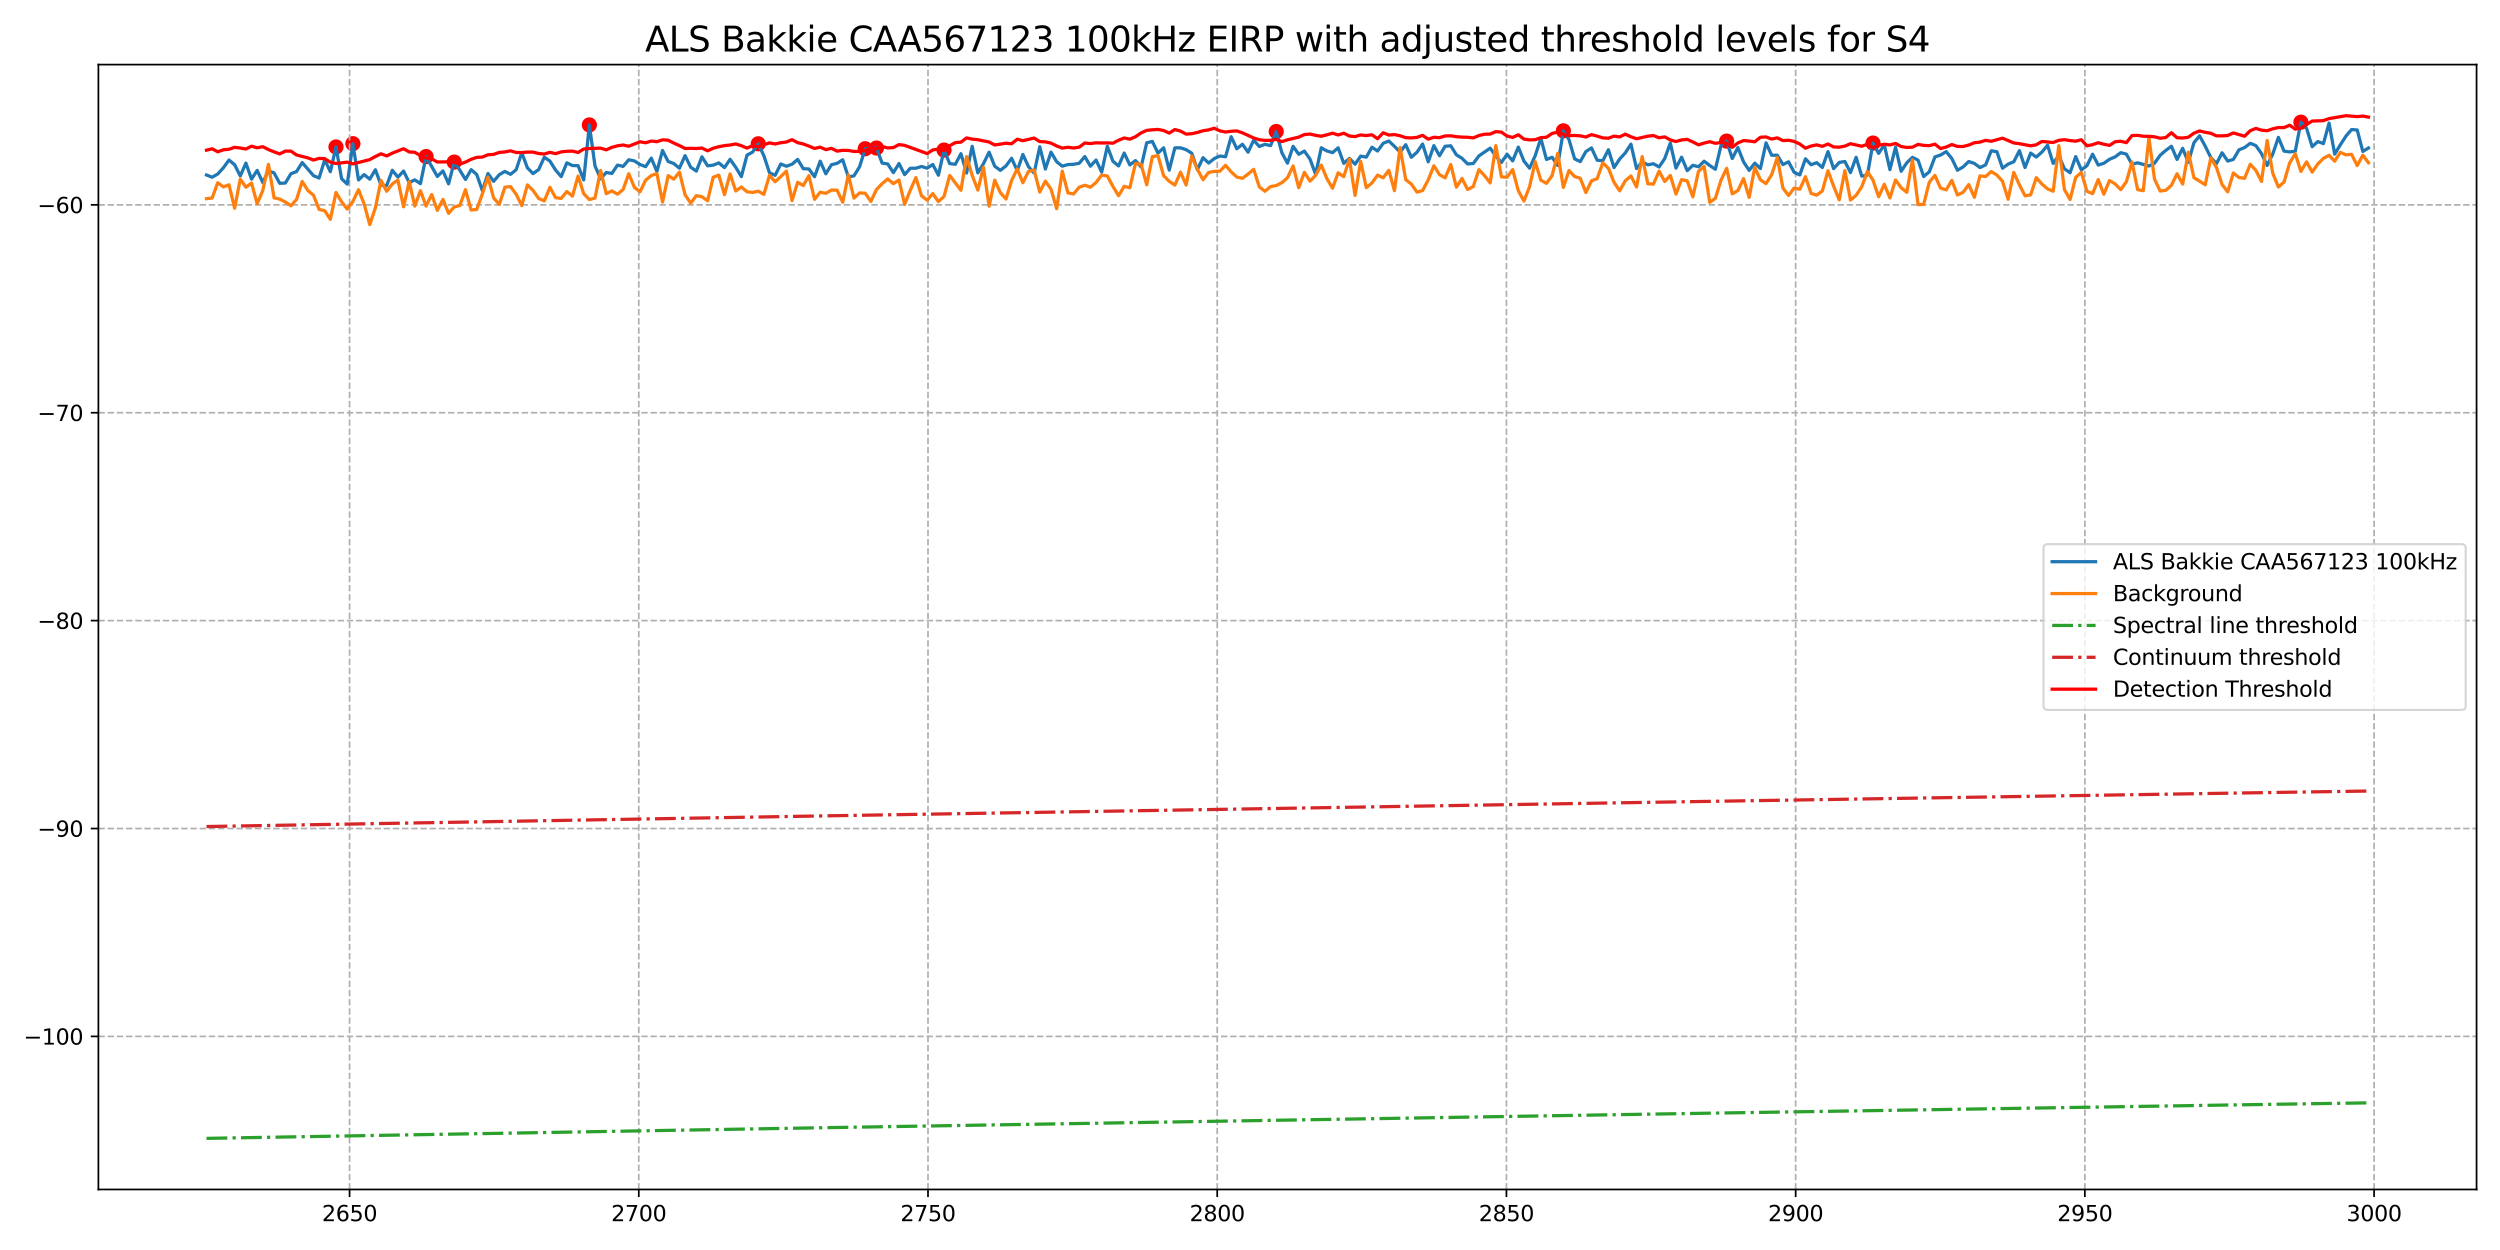 <?xml version="1.0" encoding="utf-8" standalone="no"?>
<!DOCTYPE svg PUBLIC "-//W3C//DTD SVG 1.1//EN"
  "http://www.w3.org/Graphics/SVG/1.1/DTD/svg11.dtd">
<svg xmlns:xlink="http://www.w3.org/1999/xlink" width="1152pt" height="576pt" viewBox="0 0 1152 576" xmlns="http://www.w3.org/2000/svg" version="1.1">
 <defs>
  <style type="text/css">*{stroke-linejoin: round; stroke-linecap: butt}</style>
 </defs>
 <g id="figure_1">
  <g id="patch_1">
   <path d="M 0 576 
L 1152 576 
L 1152 0 
L 0 0 
z
" style="fill: #ffffff"/>
  </g>
  <g id="axes_1">
   <g id="patch_2">
    <path d="M 45.34 548.12 
L 1141.2 548.12 
L 1141.2 29.76 
L 45.34 29.76 
z
" style="fill: #ffffff"/>
   </g>
   <g id="PathCollection_1">
    <defs>
     <path id="m9ac7403952" d="M 0 3 
C 0.796 3 1.559 2.684 2.121 2.121 
C 2.684 1.559 3 0.796 3 0 
C 3 -0.796 2.684 -1.559 2.121 -2.121 
C 1.559 -2.684 0.796 -3 0 -3 
C -0.796 -3 -1.559 -2.684 -2.121 -2.121 
C -2.684 -1.559 -3 -0.796 -3 0 
C -3 0.796 -2.684 1.559 -2.121 2.121 
C -1.559 2.684 -0.796 3 0 3 
z
" style="stroke: #ff0000"/>
    </defs>
    <g clip-path="url(#p46df425738)">
     <use xlink:href="#m9ac7403952" x="154.822" y="67.727" style="fill: #ff0000; stroke: #ff0000"/>
     <use xlink:href="#m9ac7403952" x="162.605" y="66.2" style="fill: #ff0000; stroke: #ff0000"/>
     <use xlink:href="#m9ac7403952" x="196.332" y="72.142" style="fill: #ff0000; stroke: #ff0000"/>
     <use xlink:href="#m9ac7403952" x="209.304" y="74.683" style="fill: #ff0000; stroke: #ff0000"/>
     <use xlink:href="#m9ac7403952" x="271.569" y="57.568" style="fill: #ff0000; stroke: #ff0000"/>
     <use xlink:href="#m9ac7403952" x="349.4" y="66.256" style="fill: #ff0000; stroke: #ff0000"/>
     <use xlink:href="#m9ac7403952" x="398.693" y="68.536" style="fill: #ff0000; stroke: #ff0000"/>
     <use xlink:href="#m9ac7403952" x="403.881" y="68.21" style="fill: #ff0000; stroke: #ff0000"/>
     <use xlink:href="#m9ac7403952" x="435.014" y="69.149" style="fill: #ff0000; stroke: #ff0000"/>
     <use xlink:href="#m9ac7403952" x="588.081" y="60.598" style="fill: #ff0000; stroke: #ff0000"/>
     <use xlink:href="#m9ac7403952" x="720.394" y="60.291" style="fill: #ff0000; stroke: #ff0000"/>
     <use xlink:href="#m9ac7403952" x="795.631" y="65.022" style="fill: #ff0000; stroke: #ff0000"/>
     <use xlink:href="#m9ac7403952" x="863.084" y="65.927" style="fill: #ff0000; stroke: #ff0000"/>
     <use xlink:href="#m9ac7403952" x="1060.256" y="56.299" style="fill: #ff0000; stroke: #ff0000"/>
    </g>
   </g>
   <g id="matplotlib.axis_1">
    <g id="xtick_1">
     <g id="line2d_1">
      <path d="M 161.077 548.12 
L 161.077 29.76 
" clip-path="url(#p46df425738)" style="fill: none; stroke-dasharray: 2.96,1.28; stroke-dashoffset: 0; stroke: #b0b0b0; stroke-width: 0.8"/>
     </g>
     <g id="line2d_2">
      <defs>
       <path id="m3bdbf3c779" d="M 0 0 
L 0 3.5 
" style="stroke: #000000; stroke-width: 0.8"/>
      </defs>
      <g>
       <use xlink:href="#m3bdbf3c779" x="161.077" y="548.12" style="stroke: #000000; stroke-width: 0.8"/>
      </g>
     </g>
     <g id="text_1">
      <!-- 2650 -->
      <g transform="translate(148.352 562.718) scale(0.1 -0.1)">
       <defs>
        <path id="DejaVuSans-32" d="M 1228 531 
L 3431 531 
L 3431 0 
L 469 0 
L 469 531 
Q 828 903 1448 1529 
Q 2069 2156 2228 2338 
Q 2531 2678 2651 2914 
Q 2772 3150 2772 3378 
Q 2772 3750 2511 3984 
Q 2250 4219 1831 4219 
Q 1534 4219 1204 4116 
Q 875 4013 500 3803 
L 500 4441 
Q 881 4594 1212 4672 
Q 1544 4750 1819 4750 
Q 2544 4750 2975 4387 
Q 3406 4025 3406 3419 
Q 3406 3131 3298 2873 
Q 3191 2616 2906 2266 
Q 2828 2175 2409 1742 
Q 1991 1309 1228 531 
z
" transform="scale(0.016)"/>
        <path id="DejaVuSans-36" d="M 2113 2584 
Q 1688 2584 1439 2293 
Q 1191 2003 1191 1497 
Q 1191 994 1439 701 
Q 1688 409 2113 409 
Q 2538 409 2786 701 
Q 3034 994 3034 1497 
Q 3034 2003 2786 2293 
Q 2538 2584 2113 2584 
z
M 3366 4563 
L 3366 3988 
Q 3128 4100 2886 4159 
Q 2644 4219 2406 4219 
Q 1781 4219 1451 3797 
Q 1122 3375 1075 2522 
Q 1259 2794 1537 2939 
Q 1816 3084 2150 3084 
Q 2853 3084 3261 2657 
Q 3669 2231 3669 1497 
Q 3669 778 3244 343 
Q 2819 -91 2113 -91 
Q 1303 -91 875 529 
Q 447 1150 447 2328 
Q 447 3434 972 4092 
Q 1497 4750 2381 4750 
Q 2619 4750 2861 4703 
Q 3103 4656 3366 4563 
z
" transform="scale(0.016)"/>
        <path id="DejaVuSans-35" d="M 691 4666 
L 3169 4666 
L 3169 4134 
L 1269 4134 
L 1269 2991 
Q 1406 3038 1543 3061 
Q 1681 3084 1819 3084 
Q 2600 3084 3056 2656 
Q 3513 2228 3513 1497 
Q 3513 744 3044 326 
Q 2575 -91 1722 -91 
Q 1428 -91 1123 -41 
Q 819 9 494 109 
L 494 744 
Q 775 591 1075 516 
Q 1375 441 1709 441 
Q 2250 441 2565 725 
Q 2881 1009 2881 1497 
Q 2881 1984 2565 2268 
Q 2250 2553 1709 2553 
Q 1456 2553 1204 2497 
Q 953 2441 691 2322 
L 691 4666 
z
" transform="scale(0.016)"/>
        <path id="DejaVuSans-30" d="M 2034 4250 
Q 1547 4250 1301 3770 
Q 1056 3291 1056 2328 
Q 1056 1369 1301 889 
Q 1547 409 2034 409 
Q 2525 409 2770 889 
Q 3016 1369 3016 2328 
Q 3016 3291 2770 3770 
Q 2525 4250 2034 4250 
z
M 2034 4750 
Q 2819 4750 3233 4129 
Q 3647 3509 3647 2328 
Q 3647 1150 3233 529 
Q 2819 -91 2034 -91 
Q 1250 -91 836 529 
Q 422 1150 422 2328 
Q 422 3509 836 4129 
Q 1250 4750 2034 4750 
z
" transform="scale(0.016)"/>
       </defs>
       <use xlink:href="#DejaVuSans-32"/>
       <use xlink:href="#DejaVuSans-36" x="63.623"/>
       <use xlink:href="#DejaVuSans-35" x="127.246"/>
       <use xlink:href="#DejaVuSans-30" x="190.869"/>
      </g>
     </g>
    </g>
    <g id="xtick_2">
     <g id="line2d_3">
      <path d="M 294.35 548.12 
L 294.35 29.76 
" clip-path="url(#p46df425738)" style="fill: none; stroke-dasharray: 2.96,1.28; stroke-dashoffset: 0; stroke: #b0b0b0; stroke-width: 0.8"/>
     </g>
     <g id="line2d_4">
      <g>
       <use xlink:href="#m3bdbf3c779" x="294.35" y="548.12" style="stroke: #000000; stroke-width: 0.8"/>
      </g>
     </g>
     <g id="text_2">
      <!-- 2700 -->
      <g transform="translate(281.625 562.718) scale(0.1 -0.1)">
       <defs>
        <path id="DejaVuSans-37" d="M 525 4666 
L 3525 4666 
L 3525 4397 
L 1831 0 
L 1172 0 
L 2766 4134 
L 525 4134 
L 525 4666 
z
" transform="scale(0.016)"/>
       </defs>
       <use xlink:href="#DejaVuSans-32"/>
       <use xlink:href="#DejaVuSans-37" x="63.623"/>
       <use xlink:href="#DejaVuSans-30" x="127.246"/>
       <use xlink:href="#DejaVuSans-30" x="190.869"/>
      </g>
     </g>
    </g>
    <g id="xtick_3">
     <g id="line2d_5">
      <path d="M 427.622 548.12 
L 427.622 29.76 
" clip-path="url(#p46df425738)" style="fill: none; stroke-dasharray: 2.96,1.28; stroke-dashoffset: 0; stroke: #b0b0b0; stroke-width: 0.8"/>
     </g>
     <g id="line2d_6">
      <g>
       <use xlink:href="#m3bdbf3c779" x="427.622" y="548.12" style="stroke: #000000; stroke-width: 0.8"/>
      </g>
     </g>
     <g id="text_3">
      <!-- 2750 -->
      <g transform="translate(414.897 562.718) scale(0.1 -0.1)">
       <use xlink:href="#DejaVuSans-32"/>
       <use xlink:href="#DejaVuSans-37" x="63.623"/>
       <use xlink:href="#DejaVuSans-35" x="127.246"/>
       <use xlink:href="#DejaVuSans-30" x="190.869"/>
      </g>
     </g>
    </g>
    <g id="xtick_4">
     <g id="line2d_7">
      <path d="M 560.894 548.12 
L 560.894 29.76 
" clip-path="url(#p46df425738)" style="fill: none; stroke-dasharray: 2.96,1.28; stroke-dashoffset: 0; stroke: #b0b0b0; stroke-width: 0.8"/>
     </g>
     <g id="line2d_8">
      <g>
       <use xlink:href="#m3bdbf3c779" x="560.894" y="548.12" style="stroke: #000000; stroke-width: 0.8"/>
      </g>
     </g>
     <g id="text_4">
      <!-- 2800 -->
      <g transform="translate(548.169 562.718) scale(0.1 -0.1)">
       <defs>
        <path id="DejaVuSans-38" d="M 2034 2216 
Q 1584 2216 1326 1975 
Q 1069 1734 1069 1313 
Q 1069 891 1326 650 
Q 1584 409 2034 409 
Q 2484 409 2743 651 
Q 3003 894 3003 1313 
Q 3003 1734 2745 1975 
Q 2488 2216 2034 2216 
z
M 1403 2484 
Q 997 2584 770 2862 
Q 544 3141 544 3541 
Q 544 4100 942 4425 
Q 1341 4750 2034 4750 
Q 2731 4750 3128 4425 
Q 3525 4100 3525 3541 
Q 3525 3141 3298 2862 
Q 3072 2584 2669 2484 
Q 3125 2378 3379 2068 
Q 3634 1759 3634 1313 
Q 3634 634 3220 271 
Q 2806 -91 2034 -91 
Q 1263 -91 848 271 
Q 434 634 434 1313 
Q 434 1759 690 2068 
Q 947 2378 1403 2484 
z
M 1172 3481 
Q 1172 3119 1398 2916 
Q 1625 2713 2034 2713 
Q 2441 2713 2670 2916 
Q 2900 3119 2900 3481 
Q 2900 3844 2670 4047 
Q 2441 4250 2034 4250 
Q 1625 4250 1398 4047 
Q 1172 3844 1172 3481 
z
" transform="scale(0.016)"/>
       </defs>
       <use xlink:href="#DejaVuSans-32"/>
       <use xlink:href="#DejaVuSans-38" x="63.623"/>
       <use xlink:href="#DejaVuSans-30" x="127.246"/>
       <use xlink:href="#DejaVuSans-30" x="190.869"/>
      </g>
     </g>
    </g>
    <g id="xtick_5">
     <g id="line2d_9">
      <path d="M 694.166 548.12 
L 694.166 29.76 
" clip-path="url(#p46df425738)" style="fill: none; stroke-dasharray: 2.96,1.28; stroke-dashoffset: 0; stroke: #b0b0b0; stroke-width: 0.8"/>
     </g>
     <g id="line2d_10">
      <g>
       <use xlink:href="#m3bdbf3c779" x="694.166" y="548.12" style="stroke: #000000; stroke-width: 0.8"/>
      </g>
     </g>
     <g id="text_5">
      <!-- 2850 -->
      <g transform="translate(681.441 562.718) scale(0.1 -0.1)">
       <use xlink:href="#DejaVuSans-32"/>
       <use xlink:href="#DejaVuSans-38" x="63.623"/>
       <use xlink:href="#DejaVuSans-35" x="127.246"/>
       <use xlink:href="#DejaVuSans-30" x="190.869"/>
      </g>
     </g>
    </g>
    <g id="xtick_6">
     <g id="line2d_11">
      <path d="M 827.438 548.12 
L 827.438 29.76 
" clip-path="url(#p46df425738)" style="fill: none; stroke-dasharray: 2.96,1.28; stroke-dashoffset: 0; stroke: #b0b0b0; stroke-width: 0.8"/>
     </g>
     <g id="line2d_12">
      <g>
       <use xlink:href="#m3bdbf3c779" x="827.438" y="548.12" style="stroke: #000000; stroke-width: 0.8"/>
      </g>
     </g>
     <g id="text_6">
      <!-- 2900 -->
      <g transform="translate(814.713 562.718) scale(0.1 -0.1)">
       <defs>
        <path id="DejaVuSans-39" d="M 703 97 
L 703 672 
Q 941 559 1184 500 
Q 1428 441 1663 441 
Q 2288 441 2617 861 
Q 2947 1281 2994 2138 
Q 2813 1869 2534 1725 
Q 2256 1581 1919 1581 
Q 1219 1581 811 2004 
Q 403 2428 403 3163 
Q 403 3881 828 4315 
Q 1253 4750 1959 4750 
Q 2769 4750 3195 4129 
Q 3622 3509 3622 2328 
Q 3622 1225 3098 567 
Q 2575 -91 1691 -91 
Q 1453 -91 1209 -44 
Q 966 3 703 97 
z
M 1959 2075 
Q 2384 2075 2632 2365 
Q 2881 2656 2881 3163 
Q 2881 3666 2632 3958 
Q 2384 4250 1959 4250 
Q 1534 4250 1286 3958 
Q 1038 3666 1038 3163 
Q 1038 2656 1286 2365 
Q 1534 2075 1959 2075 
z
" transform="scale(0.016)"/>
       </defs>
       <use xlink:href="#DejaVuSans-32"/>
       <use xlink:href="#DejaVuSans-39" x="63.623"/>
       <use xlink:href="#DejaVuSans-30" x="127.246"/>
       <use xlink:href="#DejaVuSans-30" x="190.869"/>
      </g>
     </g>
    </g>
    <g id="xtick_7">
     <g id="line2d_13">
      <path d="M 960.71 548.12 
L 960.71 29.76 
" clip-path="url(#p46df425738)" style="fill: none; stroke-dasharray: 2.96,1.28; stroke-dashoffset: 0; stroke: #b0b0b0; stroke-width: 0.8"/>
     </g>
     <g id="line2d_14">
      <g>
       <use xlink:href="#m3bdbf3c779" x="960.71" y="548.12" style="stroke: #000000; stroke-width: 0.8"/>
      </g>
     </g>
     <g id="text_7">
      <!-- 2950 -->
      <g transform="translate(947.985 562.718) scale(0.1 -0.1)">
       <use xlink:href="#DejaVuSans-32"/>
       <use xlink:href="#DejaVuSans-39" x="63.623"/>
       <use xlink:href="#DejaVuSans-35" x="127.246"/>
       <use xlink:href="#DejaVuSans-30" x="190.869"/>
      </g>
     </g>
    </g>
    <g id="xtick_8">
     <g id="line2d_15">
      <path d="M 1093.983 548.12 
L 1093.983 29.76 
" clip-path="url(#p46df425738)" style="fill: none; stroke-dasharray: 2.96,1.28; stroke-dashoffset: 0; stroke: #b0b0b0; stroke-width: 0.8"/>
     </g>
     <g id="line2d_16">
      <g>
       <use xlink:href="#m3bdbf3c779" x="1093.983" y="548.12" style="stroke: #000000; stroke-width: 0.8"/>
      </g>
     </g>
     <g id="text_8">
      <!-- 3000 -->
      <g transform="translate(1081.258 562.718) scale(0.1 -0.1)">
       <defs>
        <path id="DejaVuSans-33" d="M 2597 2516 
Q 3050 2419 3304 2112 
Q 3559 1806 3559 1356 
Q 3559 666 3084 287 
Q 2609 -91 1734 -91 
Q 1441 -91 1130 -33 
Q 819 25 488 141 
L 488 750 
Q 750 597 1062 519 
Q 1375 441 1716 441 
Q 2309 441 2620 675 
Q 2931 909 2931 1356 
Q 2931 1769 2642 2001 
Q 2353 2234 1838 2234 
L 1294 2234 
L 1294 2753 
L 1863 2753 
Q 2328 2753 2575 2939 
Q 2822 3125 2822 3475 
Q 2822 3834 2567 4026 
Q 2313 4219 1838 4219 
Q 1578 4219 1281 4162 
Q 984 4106 628 3988 
L 628 4550 
Q 988 4650 1302 4700 
Q 1616 4750 1894 4750 
Q 2613 4750 3031 4423 
Q 3450 4097 3450 3541 
Q 3450 3153 3228 2886 
Q 3006 2619 2597 2516 
z
" transform="scale(0.016)"/>
       </defs>
       <use xlink:href="#DejaVuSans-33"/>
       <use xlink:href="#DejaVuSans-30" x="63.623"/>
       <use xlink:href="#DejaVuSans-30" x="127.246"/>
       <use xlink:href="#DejaVuSans-30" x="190.869"/>
      </g>
     </g>
    </g>
   </g>
   <g id="matplotlib.axis_2">
    <g id="ytick_1">
     <g id="line2d_17">
      <path d="M 45.34 477.566 
L 1141.2 477.566 
" clip-path="url(#p46df425738)" style="fill: none; stroke-dasharray: 2.96,1.28; stroke-dashoffset: 0; stroke: #b0b0b0; stroke-width: 0.8"/>
     </g>
     <g id="line2d_18">
      <defs>
       <path id="m6286ee506b" d="M 0 0 
L -3.5 0 
" style="stroke: #000000; stroke-width: 0.8"/>
      </defs>
      <g>
       <use xlink:href="#m6286ee506b" x="45.34" y="477.566" style="stroke: #000000; stroke-width: 0.8"/>
      </g>
     </g>
     <g id="text_9">
      <!-- −100 -->
      <g transform="translate(10.873 481.366) scale(0.1 -0.1)">
       <defs>
        <path id="DejaVuSans-2212" d="M 678 2272 
L 4684 2272 
L 4684 1741 
L 678 1741 
L 678 2272 
z
" transform="scale(0.016)"/>
        <path id="DejaVuSans-31" d="M 794 531 
L 1825 531 
L 1825 4091 
L 703 3866 
L 703 4441 
L 1819 4666 
L 2450 4666 
L 2450 531 
L 3481 531 
L 3481 0 
L 794 0 
L 794 531 
z
" transform="scale(0.016)"/>
       </defs>
       <use xlink:href="#DejaVuSans-2212"/>
       <use xlink:href="#DejaVuSans-31" x="83.789"/>
       <use xlink:href="#DejaVuSans-30" x="147.412"/>
       <use xlink:href="#DejaVuSans-30" x="211.035"/>
      </g>
     </g>
    </g>
    <g id="ytick_2">
     <g id="line2d_19">
      <path d="M 45.34 381.775 
L 1141.2 381.775 
" clip-path="url(#p46df425738)" style="fill: none; stroke-dasharray: 2.96,1.28; stroke-dashoffset: 0; stroke: #b0b0b0; stroke-width: 0.8"/>
     </g>
     <g id="line2d_20">
      <g>
       <use xlink:href="#m6286ee506b" x="45.34" y="381.775" style="stroke: #000000; stroke-width: 0.8"/>
      </g>
     </g>
     <g id="text_10">
      <!-- −90 -->
      <g transform="translate(17.235 385.574) scale(0.1 -0.1)">
       <use xlink:href="#DejaVuSans-2212"/>
       <use xlink:href="#DejaVuSans-39" x="83.789"/>
       <use xlink:href="#DejaVuSans-30" x="147.412"/>
      </g>
     </g>
    </g>
    <g id="ytick_3">
     <g id="line2d_21">
      <path d="M 45.34 285.983 
L 1141.2 285.983 
" clip-path="url(#p46df425738)" style="fill: none; stroke-dasharray: 2.96,1.28; stroke-dashoffset: 0; stroke: #b0b0b0; stroke-width: 0.8"/>
     </g>
     <g id="line2d_22">
      <g>
       <use xlink:href="#m6286ee506b" x="45.34" y="285.983" style="stroke: #000000; stroke-width: 0.8"/>
      </g>
     </g>
     <g id="text_11">
      <!-- −80 -->
      <g transform="translate(17.235 289.782) scale(0.1 -0.1)">
       <use xlink:href="#DejaVuSans-2212"/>
       <use xlink:href="#DejaVuSans-38" x="83.789"/>
       <use xlink:href="#DejaVuSans-30" x="147.412"/>
      </g>
     </g>
    </g>
    <g id="ytick_4">
     <g id="line2d_23">
      <path d="M 45.34 190.191 
L 1141.2 190.191 
" clip-path="url(#p46df425738)" style="fill: none; stroke-dasharray: 2.96,1.28; stroke-dashoffset: 0; stroke: #b0b0b0; stroke-width: 0.8"/>
     </g>
     <g id="line2d_24">
      <g>
       <use xlink:href="#m6286ee506b" x="45.34" y="190.191" style="stroke: #000000; stroke-width: 0.8"/>
      </g>
     </g>
     <g id="text_12">
      <!-- −70 -->
      <g transform="translate(17.235 193.99) scale(0.1 -0.1)">
       <use xlink:href="#DejaVuSans-2212"/>
       <use xlink:href="#DejaVuSans-37" x="83.789"/>
       <use xlink:href="#DejaVuSans-30" x="147.412"/>
      </g>
     </g>
    </g>
    <g id="ytick_5">
     <g id="line2d_25">
      <path d="M 45.34 94.399 
L 1141.2 94.399 
" clip-path="url(#p46df425738)" style="fill: none; stroke-dasharray: 2.96,1.28; stroke-dashoffset: 0; stroke: #b0b0b0; stroke-width: 0.8"/>
     </g>
     <g id="line2d_26">
      <g>
       <use xlink:href="#m6286ee506b" x="45.34" y="94.399" style="stroke: #000000; stroke-width: 0.8"/>
      </g>
     </g>
     <g id="text_13">
      <!-- −60 -->
      <g transform="translate(17.235 98.199) scale(0.1 -0.1)">
       <use xlink:href="#DejaVuSans-2212"/>
       <use xlink:href="#DejaVuSans-36" x="83.789"/>
       <use xlink:href="#DejaVuSans-30" x="147.412"/>
      </g>
     </g>
    </g>
   </g>
   <g id="line2d_27">
    <path d="M 95.152 80.633 
L 97.746 81.66 
L 100.341 80.178 
L 102.935 77.307 
L 105.529 73.743 
L 108.124 75.923 
L 110.718 81.082 
L 113.313 75.152 
L 115.907 82.542 
L 118.501 78.529 
L 121.096 84.114 
L 123.69 78.722 
L 126.285 79.668 
L 128.879 84.461 
L 131.473 84.349 
L 134.068 80.055 
L 136.662 79.059 
L 139.256 74.895 
L 144.445 80.938 
L 147.039 82.037 
L 149.634 73.637 
L 152.228 79.135 
L 154.822 67.727 
L 157.417 82.363 
L 160.011 84.838 
L 162.605 66.2 
L 165.2 82.918 
L 167.794 80.457 
L 170.389 82.551 
L 172.983 78.219 
L 175.577 85.333 
L 178.172 85.551 
L 180.766 78.46 
L 183.361 81.637 
L 185.955 78.824 
L 188.549 84.086 
L 191.144 82.88 
L 193.738 84.626 
L 196.332 72.142 
L 201.521 81.321 
L 204.116 78.755 
L 206.71 84.694 
L 209.304 74.683 
L 211.898 78.436 
L 214.493 82.705 
L 217.087 78.181 
L 219.681 80.419 
L 222.276 87.848 
L 224.87 79.965 
L 227.465 83.557 
L 230.059 80.49 
L 232.653 78.984 
L 235.248 80.323 
L 237.842 78.214 
L 240.437 70.388 
L 243.031 77.342 
L 245.625 79.98 
L 248.22 78.151 
L 250.814 72.455 
L 253.408 74.231 
L 256.003 78.354 
L 258.597 81.374 
L 261.192 75.04 
L 263.786 76.291 
L 266.38 76.331 
L 268.974 82.925 
L 271.569 57.568 
L 274.163 76.42 
L 276.757 82.379 
L 279.352 79.474 
L 281.946 79.935 
L 284.541 76.078 
L 287.135 76.675 
L 289.729 73.622 
L 292.324 74.134 
L 294.918 75.806 
L 297.513 76.788 
L 300.107 72.862 
L 302.701 79.023 
L 305.296 69.349 
L 307.89 74.412 
L 310.484 75.362 
L 313.079 77.493 
L 315.673 71.725 
L 318.268 77.036 
L 320.862 78.846 
L 323.456 72.254 
L 326.05 76.407 
L 328.645 76.108 
L 331.239 75.061 
L 333.833 77.235 
L 336.428 73.409 
L 339.022 77.082 
L 341.617 81.376 
L 344.211 71.504 
L 346.805 70.081 
L 349.4 66.256 
L 351.994 71.758 
L 354.589 79.609 
L 357.183 80.792 
L 359.777 75.558 
L 362.372 76.611 
L 364.966 75.668 
L 367.56 73.463 
L 370.155 77.736 
L 372.749 77.859 
L 375.344 81.426 
L 377.938 74.286 
L 380.532 80.089 
L 383.126 75.905 
L 385.721 75.271 
L 388.316 73.639 
L 390.909 81.538 
L 393.504 81.049 
L 396.098 76.819 
L 398.693 68.536 
L 401.287 68.197 
L 403.881 68.21 
L 406.476 75.159 
L 409.07 75.559 
L 411.665 79.546 
L 414.259 75.364 
L 416.853 80.466 
L 419.448 77.539 
L 422.042 77.518 
L 424.636 76.708 
L 427.231 77.497 
L 429.825 75.804 
L 432.42 80.726 
L 435.014 69.149 
L 437.608 75.384 
L 440.203 75.713 
L 442.797 70.813 
L 445.392 79.736 
L 447.985 67.414 
L 450.58 79.664 
L 453.174 75.442 
L 455.769 70.121 
L 458.363 76.579 
L 460.957 78.502 
L 463.552 76.463 
L 466.146 72.937 
L 468.741 78.657 
L 471.335 71.179 
L 473.929 76.794 
L 476.524 79.748 
L 479.118 67.621 
L 481.712 77.896 
L 484.307 70.107 
L 486.901 74.511 
L 489.496 76.571 
L 492.09 75.839 
L 494.684 75.705 
L 497.279 75.249 
L 499.873 72.14 
L 502.468 76.586 
L 505.061 73.749 
L 507.656 79.338 
L 510.25 67.381 
L 512.845 74.319 
L 515.439 76.474 
L 518.033 70.528 
L 520.628 75.99 
L 523.222 74.008 
L 525.817 76.94 
L 528.411 65.787 
L 531.005 65.189 
L 533.6 70.56 
L 536.194 68.114 
L 538.789 78.388 
L 541.383 68.129 
L 543.977 68.123 
L 546.572 68.969 
L 549.166 70.627 
L 551.76 78.14 
L 554.355 72.658 
L 556.949 75.123 
L 559.544 73.071 
L 562.137 71.884 
L 564.732 72.244 
L 567.326 63.011 
L 569.921 68.572 
L 572.516 66.467 
L 575.109 70.133 
L 577.704 64.619 
L 580.298 67.508 
L 582.893 66.5 
L 585.487 67.106 
L 588.081 60.598 
L 590.676 70.384 
L 593.27 75.184 
L 595.865 67.427 
L 598.459 71.087 
L 601.053 69.626 
L 603.648 73.312 
L 606.242 80.335 
L 608.836 68.11 
L 611.431 69.556 
L 614.025 70.343 
L 616.62 68.117 
L 619.214 75.27 
L 621.808 73.001 
L 624.403 75.669 
L 626.997 71.947 
L 629.592 72.396 
L 632.185 67.841 
L 634.78 69.589 
L 637.374 66.026 
L 639.969 64.972 
L 642.563 67.442 
L 645.157 70.078 
L 647.752 66.686 
L 650.346 72.474 
L 652.941 70.136 
L 655.535 66.373 
L 658.129 74.554 
L 660.724 67.109 
L 663.318 71.755 
L 665.912 67.399 
L 668.507 67.181 
L 671.101 71.332 
L 673.696 72.957 
L 676.29 75.553 
L 678.884 75.34 
L 681.479 71.838 
L 686.668 68.285 
L 689.261 71.891 
L 691.856 74.88 
L 694.45 71.066 
L 697.045 74.129 
L 699.639 67.772 
L 702.233 74.232 
L 704.828 77.5 
L 707.422 71.742 
L 710.017 63.742 
L 712.611 73.475 
L 715.205 72.483 
L 717.8 76.244 
L 720.394 60.291 
L 722.988 64.315 
L 725.583 73.192 
L 728.177 74.475 
L 730.772 69.844 
L 733.366 68.157 
L 735.96 73.823 
L 738.555 74.09 
L 741.149 68.995 
L 743.744 77.211 
L 746.337 73.28 
L 748.932 70.467 
L 751.527 66.415 
L 754.121 77.66 
L 756.715 74.548 
L 759.309 75.974 
L 761.904 75.448 
L 764.498 76.933 
L 767.093 73.104 
L 769.687 65.898 
L 772.281 77.463 
L 774.876 72.435 
L 777.47 78.646 
L 780.064 76.159 
L 782.659 76.866 
L 785.253 74.28 
L 787.848 76.265 
L 790.442 77.998 
L 793.036 67.055 
L 795.631 65.022 
L 798.225 73.051 
L 800.82 67.978 
L 803.414 74.55 
L 806.008 78.517 
L 808.603 75.17 
L 811.197 77.673 
L 813.791 65.838 
L 816.385 71.549 
L 818.98 71.527 
L 821.574 75.83 
L 824.169 74.562 
L 826.763 79.426 
L 829.357 80.616 
L 831.952 73.19 
L 834.546 75.9 
L 837.14 74.967 
L 839.735 77.153 
L 842.329 69.856 
L 844.924 77.706 
L 847.518 74.849 
L 850.112 74.417 
L 852.707 79.528 
L 855.301 72.489 
L 857.896 81.174 
L 860.49 80.651 
L 863.084 65.927 
L 865.679 70.667 
L 868.273 66.715 
L 870.867 78.166 
L 873.461 67.803 
L 876.056 78.922 
L 878.65 75.021 
L 881.245 72.504 
L 883.839 73.778 
L 886.433 81.337 
L 889.028 79.161 
L 891.622 72.308 
L 894.216 71.439 
L 896.811 69.857 
L 899.405 73.059 
L 902 78.451 
L 904.594 76.924 
L 907.188 74.425 
L 909.783 75.294 
L 912.377 77.208 
L 914.972 75.982 
L 917.566 69.485 
L 920.16 69.909 
L 922.755 77.501 
L 925.349 75.624 
L 927.944 74.55 
L 930.537 69.436 
L 933.132 77.204 
L 935.727 70.533 
L 938.321 72.381 
L 940.915 70.063 
L 943.509 66.919 
L 946.104 75.28 
L 948.698 71.716 
L 951.292 77.778 
L 953.887 79.597 
L 956.481 72.158 
L 959.076 78.308 
L 961.67 76.351 
L 964.264 71.043 
L 966.859 76.049 
L 969.453 75.234 
L 972.048 73.412 
L 974.642 72.3 
L 977.236 70.357 
L 979.831 71.004 
L 982.425 75.732 
L 985.02 75.022 
L 990.208 76.491 
L 992.803 75.235 
L 995.397 71.549 
L 997.991 69.308 
L 1000.585 67.39 
L 1003.18 73.45 
L 1005.774 68.359 
L 1008.368 74.804 
L 1010.963 65.785 
L 1013.557 62.567 
L 1016.152 67.337 
L 1018.746 72.595 
L 1021.34 75.412 
L 1023.935 70.402 
L 1026.529 74.219 
L 1029.124 73.471 
L 1031.718 69.05 
L 1034.312 67.997 
L 1036.907 66.034 
L 1039.501 67.089 
L 1042.096 70.761 
L 1044.69 76.263 
L 1047.284 70.996 
L 1049.879 63.288 
L 1052.473 69.628 
L 1055.067 70.013 
L 1057.661 69.673 
L 1060.256 56.299 
L 1062.85 59.07 
L 1065.444 67.602 
L 1068.039 65.238 
L 1070.633 66.166 
L 1073.228 56.735 
L 1075.822 71.014 
L 1078.416 66.762 
L 1081.011 62.736 
L 1083.605 59.687 
L 1086.2 59.898 
L 1088.794 69.788 
L 1091.388 68.193 
L 1091.388 68.193 
" clip-path="url(#p46df425738)" style="fill: none; stroke: #1f77b4; stroke-width: 1.5; stroke-linecap: square"/>
   </g>
   <g id="line2d_28">
    <path d="M 95.152 91.553 
L 97.746 91.239 
L 100.341 84.202 
L 102.935 86.119 
L 105.529 85.142 
L 108.124 95.944 
L 110.718 82.519 
L 113.313 86.263 
L 115.907 84.362 
L 118.501 93.856 
L 121.096 87.754 
L 123.69 75.752 
L 126.285 91.163 
L 128.879 91.741 
L 131.473 93.066 
L 134.068 94.807 
L 136.662 91.895 
L 139.256 83.612 
L 141.85 87.773 
L 144.445 89.942 
L 147.039 96.502 
L 149.634 97.106 
L 152.228 101.072 
L 154.822 88.706 
L 157.417 92.996 
L 160.011 96.333 
L 162.605 92.831 
L 165.2 87.42 
L 167.794 93.963 
L 170.389 103.53 
L 172.983 95.748 
L 175.577 83.13 
L 178.172 88.137 
L 180.766 84.782 
L 183.361 82.978 
L 185.955 95.3 
L 188.549 83.703 
L 191.144 94.95 
L 193.738 87.883 
L 196.332 94.94 
L 198.926 89.644 
L 201.521 96.935 
L 204.116 91.879 
L 206.71 98.297 
L 209.304 95.374 
L 211.898 94.721 
L 214.493 87.399 
L 217.087 96.765 
L 219.681 96.512 
L 222.276 89.285 
L 224.87 81.594 
L 227.465 91.22 
L 230.059 94.188 
L 232.653 86.264 
L 235.248 85.975 
L 237.842 89.518 
L 240.437 94.719 
L 243.031 85.197 
L 245.625 87.74 
L 248.22 91.466 
L 250.814 92.572 
L 253.408 86.301 
L 256.003 91.094 
L 258.597 91.432 
L 261.192 88.26 
L 263.786 90.372 
L 266.38 81.121 
L 268.974 89.248 
L 271.569 91.957 
L 274.163 91.268 
L 276.757 78.548 
L 279.352 89.245 
L 281.946 87.982 
L 284.541 89.489 
L 287.135 87.308 
L 289.729 80.04 
L 292.324 86.299 
L 294.918 88.355 
L 297.513 83.014 
L 300.107 80.908 
L 302.701 79.981 
L 305.296 93.106 
L 307.89 80.926 
L 310.484 82.546 
L 313.079 79.313 
L 315.673 89.734 
L 318.268 93.608 
L 320.862 90.15 
L 323.456 90.646 
L 326.05 92.5 
L 328.645 81.664 
L 331.239 80.713 
L 333.833 89.688 
L 336.428 80.115 
L 339.022 88.003 
L 341.617 86.166 
L 344.211 88.364 
L 346.805 88.664 
L 349.4 88.097 
L 351.994 89.576 
L 354.589 80.759 
L 357.183 83.762 
L 359.777 81.401 
L 362.372 78.814 
L 364.966 92.432 
L 367.56 84 
L 370.155 85.495 
L 372.749 80.925 
L 375.344 91.867 
L 377.938 88.559 
L 380.532 89.093 
L 383.126 87.592 
L 385.721 87.628 
L 388.316 93.18 
L 390.909 80.58 
L 393.504 91.299 
L 396.098 88.889 
L 398.693 89.035 
L 401.287 92.815 
L 403.881 87.368 
L 406.476 84.643 
L 409.07 82.456 
L 411.665 84.623 
L 414.259 82.932 
L 416.853 94.164 
L 419.448 87.693 
L 422.042 81.829 
L 424.636 90.214 
L 427.231 92.249 
L 429.825 89.215 
L 432.42 92.892 
L 435.014 90.511 
L 437.608 80.844 
L 442.797 87.673 
L 445.392 72.169 
L 447.985 80.825 
L 450.58 87.615 
L 453.174 77.071 
L 455.769 95.027 
L 458.363 82.997 
L 460.957 88.752 
L 463.552 91.694 
L 466.146 83.187 
L 468.741 77.795 
L 471.335 84.207 
L 473.929 78.997 
L 476.524 78.311 
L 479.118 88.504 
L 481.712 83.452 
L 484.307 87.158 
L 486.901 96.16 
L 489.496 78.87 
L 492.09 88.866 
L 494.684 89.404 
L 497.279 86.265 
L 499.873 85.359 
L 502.468 86.261 
L 505.061 84.094 
L 507.656 80.679 
L 510.25 81.08 
L 512.845 85.909 
L 515.439 90.173 
L 518.033 85.855 
L 520.628 86.527 
L 523.222 75.349 
L 525.817 75.695 
L 528.411 85.137 
L 531.005 72.182 
L 533.6 71.709 
L 536.194 80.95 
L 538.789 83.561 
L 541.383 85.276 
L 543.977 79.331 
L 546.572 85.254 
L 549.166 71.873 
L 551.76 78.044 
L 554.355 82.812 
L 556.949 79.434 
L 559.544 79.01 
L 562.137 78.877 
L 564.732 76.172 
L 567.326 79.2 
L 569.921 81.6 
L 572.516 82.177 
L 575.109 80.191 
L 577.704 78.03 
L 580.298 86.092 
L 582.893 88.149 
L 585.487 85.977 
L 588.081 85.504 
L 590.676 84.178 
L 593.27 81.89 
L 595.865 76.432 
L 598.459 86.509 
L 601.053 79.396 
L 603.648 83.466 
L 606.242 80.814 
L 608.836 76.061 
L 611.431 82.296 
L 614.025 86.724 
L 616.62 79.612 
L 619.214 81.401 
L 621.808 73.288 
L 624.403 90.037 
L 626.997 74.342 
L 629.592 86.478 
L 632.185 84.317 
L 634.78 80.701 
L 637.374 81.928 
L 639.969 78.479 
L 642.563 87.846 
L 645.157 67.971 
L 647.752 82.779 
L 650.346 84.831 
L 652.941 88.528 
L 655.535 87.83 
L 658.129 82.887 
L 660.724 76.401 
L 663.318 80.472 
L 665.912 81.959 
L 668.507 75.802 
L 671.101 86.276 
L 673.696 82.249 
L 676.29 87.335 
L 678.884 85.973 
L 681.479 78.16 
L 684.073 80.948 
L 686.668 84.282 
L 689.261 67.101 
L 691.856 81.489 
L 694.45 81.699 
L 697.045 78.152 
L 699.639 87.888 
L 702.233 92.624 
L 704.828 86.026 
L 707.422 74.52 
L 710.017 82.996 
L 712.611 84.491 
L 715.205 80.913 
L 717.8 70.688 
L 720.394 86.346 
L 722.988 78.588 
L 725.583 81.334 
L 728.177 82.138 
L 730.772 88.715 
L 733.366 83.292 
L 735.96 82.348 
L 738.555 75.048 
L 741.149 77.52 
L 743.744 84.012 
L 746.337 87.936 
L 748.932 83.304 
L 751.527 81.071 
L 754.121 86.185 
L 756.715 72.154 
L 759.309 84.691 
L 761.904 84.836 
L 764.498 78.849 
L 767.093 83.641 
L 769.687 80.841 
L 772.281 89.437 
L 774.876 82.781 
L 777.47 83.34 
L 780.064 90.719 
L 782.659 78.974 
L 785.253 76.675 
L 787.848 93.22 
L 790.442 91.409 
L 793.036 83.053 
L 795.631 77.57 
L 798.225 89.336 
L 800.82 87.807 
L 803.414 82.309 
L 806.008 90.97 
L 808.603 77.086 
L 811.197 82.846 
L 813.791 84.613 
L 816.385 80.458 
L 818.98 72.581 
L 821.574 86.655 
L 824.169 90.08 
L 826.763 86.61 
L 829.357 87.226 
L 831.952 81.429 
L 834.546 89.119 
L 837.14 89.911 
L 839.735 87.978 
L 842.329 78.669 
L 844.924 85.753 
L 847.518 92.092 
L 850.112 78.632 
L 852.707 92.173 
L 855.301 90.019 
L 857.896 86.059 
L 860.49 79.023 
L 863.084 83.074 
L 865.679 90.687 
L 868.273 84.915 
L 870.867 91.193 
L 873.461 82.938 
L 876.056 86.49 
L 878.65 88.624 
L 881.245 73.654 
L 883.839 94.278 
L 886.433 94.173 
L 889.028 83.95 
L 891.622 80.833 
L 894.216 86.669 
L 896.811 87.483 
L 899.405 83.117 
L 902 89.85 
L 904.594 88.61 
L 907.188 85.058 
L 909.783 90.908 
L 912.377 81.039 
L 914.972 81.346 
L 917.566 79.064 
L 920.16 80.637 
L 922.755 83.536 
L 925.349 91.813 
L 927.944 79.436 
L 930.537 85.146 
L 933.132 90.232 
L 935.727 89.787 
L 938.321 81.865 
L 940.915 84.815 
L 943.509 87.035 
L 946.104 88.117 
L 948.698 67.118 
L 951.292 87.357 
L 953.887 91.954 
L 956.481 81.737 
L 959.076 79.458 
L 961.67 88.134 
L 964.264 89.243 
L 966.859 82.754 
L 969.453 89.507 
L 972.048 83.183 
L 974.642 84.753 
L 977.236 87.408 
L 979.831 83.744 
L 982.425 74.679 
L 985.02 87.379 
L 987.614 87.862 
L 990.208 63.367 
L 992.803 82.516 
L 995.397 88.026 
L 997.991 87.7 
L 1000.585 85.399 
L 1003.18 80.059 
L 1005.774 84.835 
L 1008.368 70.11 
L 1010.963 81.878 
L 1013.557 83.45 
L 1016.152 85.154 
L 1018.746 72.786 
L 1021.34 77.136 
L 1023.935 85.058 
L 1026.529 88.396 
L 1029.124 79.697 
L 1031.718 81.79 
L 1034.312 82.174 
L 1036.907 75.709 
L 1039.501 78.489 
L 1042.096 83.597 
L 1044.69 64.768 
L 1047.284 79.809 
L 1049.879 86.183 
L 1052.473 83.901 
L 1055.067 75.09 
L 1057.661 70.823 
L 1060.256 79.001 
L 1062.85 74.589 
L 1065.444 79.289 
L 1068.039 75.583 
L 1070.633 72.968 
L 1073.228 71.583 
L 1075.822 74.271 
L 1078.416 70.21 
L 1081.011 71.357 
L 1083.605 71.086 
L 1086.2 76.278 
L 1088.794 71.512 
L 1091.388 74.994 
L 1091.388 74.994 
" clip-path="url(#p46df425738)" style="fill: none; stroke: #ff7f0e; stroke-width: 1.5; stroke-linecap: square"/>
   </g>
   <g id="line2d_29">
    <path d="M 95.152 524.558 
L 380.532 519.63 
L 767.093 513.283 
L 1044.69 508.911 
L 1091.388 508.196 
L 1091.388 508.196 
" clip-path="url(#p46df425738)" style="fill: none; stroke-dasharray: 9.6,2.4,1.5,2.4; stroke-dashoffset: 0; stroke: #2ca02c; stroke-width: 1.5"/>
   </g>
   <g id="line2d_30">
    <path d="M 95.152 380.871 
L 380.532 375.942 
L 767.093 369.595 
L 1044.69 365.224 
L 1091.388 364.508 
L 1091.388 364.508 
" clip-path="url(#p46df425738)" style="fill: none; stroke-dasharray: 9.6,2.4,1.5,2.4; stroke-dashoffset: 0; stroke: #d62728; stroke-width: 1.5"/>
   </g>
   <g id="line2d_31">
    <path d="M 95.152 69.192 
L 97.746 68.565 
L 100.341 69.947 
L 102.935 69.016 
L 105.529 68.786 
L 108.124 67.887 
L 110.718 68.215 
L 113.313 68.659 
L 115.907 67.363 
L 118.501 68.115 
L 121.096 67.59 
L 123.69 68.908 
L 126.285 69.976 
L 128.879 70.918 
L 131.473 69.638 
L 134.068 69.64 
L 136.662 71.414 
L 141.85 72.752 
L 144.445 73.752 
L 147.039 72.99 
L 149.634 73.127 
L 152.228 74.717 
L 154.822 75.349 
L 160.011 74.717 
L 162.605 75.52 
L 170.389 73.55 
L 172.983 72.106 
L 175.577 70.875 
L 178.172 71.86 
L 180.766 70.577 
L 185.955 68.522 
L 188.549 69.998 
L 191.144 70.186 
L 193.738 71.705 
L 196.332 72.818 
L 198.926 73.192 
L 201.521 74.651 
L 206.71 74.562 
L 209.304 74.79 
L 211.898 75.649 
L 214.493 74.693 
L 217.087 73.407 
L 219.681 72.522 
L 222.276 72.374 
L 224.87 71.317 
L 227.465 71.139 
L 230.059 70.233 
L 232.653 70.009 
L 235.248 69.498 
L 237.842 70.266 
L 240.437 70.297 
L 243.031 70.095 
L 245.625 70.1 
L 248.22 70.74 
L 250.814 70.979 
L 253.408 70.171 
L 256.003 70.818 
L 258.597 69.991 
L 261.192 69.714 
L 263.786 69.637 
L 266.38 70.258 
L 268.974 68.689 
L 271.569 68.416 
L 276.757 68.271 
L 279.352 69.044 
L 281.946 67.893 
L 284.541 67.186 
L 287.135 66.822 
L 289.729 67.38 
L 294.918 65.338 
L 297.513 65.79 
L 300.107 64.992 
L 302.701 65.306 
L 305.296 64.432 
L 307.89 64.605 
L 310.484 65.929 
L 313.079 67.084 
L 315.673 68.417 
L 318.268 68.342 
L 320.862 68.434 
L 323.456 68.205 
L 326.05 69.502 
L 328.645 68.299 
L 331.239 67.598 
L 333.833 67.1 
L 336.428 66.815 
L 339.022 66.336 
L 341.617 67.14 
L 344.211 68.248 
L 346.805 67.131 
L 349.4 67.587 
L 354.589 65.843 
L 357.183 66.352 
L 359.777 65.769 
L 362.372 65.443 
L 364.966 64.362 
L 367.56 65.751 
L 370.155 66.35 
L 372.749 67.312 
L 375.344 68.409 
L 377.938 67.809 
L 380.532 68.956 
L 383.126 68.342 
L 385.721 69.638 
L 388.316 69.266 
L 390.909 69.326 
L 393.504 69.791 
L 396.098 69.763 
L 398.693 69.39 
L 401.287 68.049 
L 403.881 68.555 
L 406.476 67.509 
L 409.07 68.168 
L 411.665 68 
L 414.259 66.627 
L 416.853 66.983 
L 427.231 70.76 
L 429.825 69.095 
L 432.42 68.675 
L 435.014 69.405 
L 437.608 67.15 
L 440.203 65.721 
L 442.797 65.521 
L 445.392 63.544 
L 447.985 64.108 
L 450.58 64.377 
L 455.769 65.432 
L 458.363 66.81 
L 463.552 66.005 
L 466.146 66.246 
L 468.741 64.156 
L 471.335 64.844 
L 476.524 63.615 
L 479.118 65.237 
L 481.712 65.371 
L 484.307 65.953 
L 486.901 67.254 
L 489.496 68.249 
L 492.09 67.855 
L 494.684 68.207 
L 497.279 67.824 
L 499.873 65.889 
L 502.468 66.165 
L 505.061 65.795 
L 507.656 65.891 
L 510.25 65.84 
L 512.845 65.986 
L 515.439 64.622 
L 518.033 63.572 
L 520.628 64.129 
L 523.222 63.017 
L 525.817 61.242 
L 528.411 60.089 
L 531.005 59.802 
L 533.6 59.646 
L 536.194 60.144 
L 538.789 61.339 
L 541.383 59.681 
L 543.977 60.413 
L 546.572 61.801 
L 549.166 61.612 
L 551.76 61.043 
L 554.355 60.243 
L 556.949 59.848 
L 559.544 59.091 
L 562.137 60.307 
L 564.732 60.824 
L 567.326 60.496 
L 569.921 60.321 
L 572.516 61.206 
L 577.704 63.591 
L 580.298 64.379 
L 582.893 64.701 
L 585.487 64.665 
L 588.081 64.195 
L 590.676 65.255 
L 593.27 64.418 
L 598.459 63.187 
L 601.053 62.007 
L 603.648 61.772 
L 606.242 62.376 
L 608.836 62.774 
L 611.431 62.135 
L 614.025 61.371 
L 616.62 62.193 
L 619.214 61.384 
L 621.808 62.686 
L 624.403 62.939 
L 626.997 62.186 
L 629.592 62.475 
L 632.185 62.11 
L 634.78 63.93 
L 637.374 61.171 
L 639.969 62.226 
L 642.563 62.02 
L 645.157 62.547 
L 647.752 63.438 
L 650.346 63.558 
L 652.941 63.298 
L 655.535 62.376 
L 658.129 64.125 
L 660.724 63.253 
L 663.318 63.433 
L 665.912 62.648 
L 668.507 62.586 
L 671.101 62.972 
L 673.696 63.192 
L 676.29 63.252 
L 678.884 63.542 
L 681.479 62.454 
L 684.073 61.856 
L 686.668 61.787 
L 689.261 60.639 
L 691.856 60.879 
L 694.45 62.687 
L 697.045 63.321 
L 699.639 62.101 
L 702.233 64.088 
L 704.828 64.463 
L 707.422 64.365 
L 710.017 63.432 
L 712.611 63.239 
L 715.205 61.485 
L 717.8 60.898 
L 720.394 61.85 
L 722.988 62.565 
L 725.583 62.416 
L 728.177 62.595 
L 730.772 63.14 
L 733.366 62.037 
L 735.96 62.715 
L 738.555 63.54 
L 741.149 63.686 
L 743.744 62.73 
L 746.337 63.092 
L 748.932 61.817 
L 751.527 63.023 
L 754.121 63.937 
L 759.309 62.755 
L 761.904 62.447 
L 764.498 63.493 
L 767.093 63.067 
L 769.687 64.466 
L 772.281 65.219 
L 774.876 64.486 
L 777.47 64.215 
L 780.064 65.412 
L 782.659 66.733 
L 785.253 65.935 
L 787.848 65.284 
L 790.442 66.033 
L 793.036 65.669 
L 795.631 66.086 
L 798.225 67.873 
L 800.82 65.856 
L 803.414 64.786 
L 806.008 64.981 
L 808.603 65.342 
L 811.197 63.247 
L 813.791 63.103 
L 816.385 64.075 
L 818.98 63.53 
L 821.574 64.797 
L 824.169 64.62 
L 826.763 65.183 
L 829.357 66.365 
L 831.952 68.29 
L 834.546 67.291 
L 837.14 66.75 
L 839.735 67.436 
L 842.329 66.361 
L 844.924 67.704 
L 847.518 67.817 
L 850.112 67.335 
L 852.707 66.216 
L 857.896 67.383 
L 860.49 66.486 
L 863.084 68.057 
L 865.679 66.902 
L 868.273 66.461 
L 870.867 66.782 
L 873.461 66.111 
L 876.056 67.511 
L 878.65 67.947 
L 881.245 67.826 
L 883.839 66.531 
L 886.433 66.998 
L 889.028 67.122 
L 891.622 66.433 
L 894.216 68.458 
L 896.811 67.749 
L 899.405 66.61 
L 902 67.48 
L 904.594 67.505 
L 907.188 66.84 
L 909.783 65.788 
L 912.377 65.478 
L 914.972 64.689 
L 917.566 65.089 
L 922.755 63.666 
L 927.944 65.87 
L 930.537 66.22 
L 935.727 67.18 
L 938.321 66.718 
L 940.915 65.178 
L 946.104 65.67 
L 948.698 64.663 
L 951.292 64.363 
L 953.887 64.777 
L 956.481 65.053 
L 959.076 64.383 
L 961.67 67.182 
L 964.264 66.66 
L 966.859 65.76 
L 969.453 66.469 
L 972.048 67.004 
L 974.642 65.323 
L 977.236 65.09 
L 979.831 65.728 
L 982.425 62.461 
L 985.02 62.377 
L 987.614 62.786 
L 990.208 62.823 
L 992.803 63.03 
L 995.397 63.702 
L 997.991 63.384 
L 1000.585 61.165 
L 1003.18 63.479 
L 1005.774 63.596 
L 1008.368 63.237 
L 1010.963 61.373 
L 1013.557 60.34 
L 1016.152 60.965 
L 1018.746 61.41 
L 1021.34 62.608 
L 1023.935 62.597 
L 1026.529 62.438 
L 1029.124 61.257 
L 1034.312 62.778 
L 1036.907 60.241 
L 1039.501 59.168 
L 1042.096 59.979 
L 1044.69 60.242 
L 1047.284 59.357 
L 1049.879 58.746 
L 1052.473 58.81 
L 1055.067 57.684 
L 1057.661 59.499 
L 1060.256 58.971 
L 1065.444 55.779 
L 1070.633 55.6 
L 1073.228 54.645 
L 1081.011 53.322 
L 1086.2 53.729 
L 1088.794 53.487 
L 1091.388 53.959 
L 1091.388 53.959 
" clip-path="url(#p46df425738)" style="fill: none; stroke: #ff0000; stroke-width: 1.5; stroke-linecap: square"/>
   </g>
   <g id="patch_3">
    <path d="M 45.34 548.12 
L 45.34 29.76 
" style="fill: none; stroke: #000000; stroke-width: 0.8; stroke-linejoin: miter; stroke-linecap: square"/>
   </g>
   <g id="patch_4">
    <path d="M 1141.2 548.12 
L 1141.2 29.76 
" style="fill: none; stroke: #000000; stroke-width: 0.8; stroke-linejoin: miter; stroke-linecap: square"/>
   </g>
   <g id="patch_5">
    <path d="M 45.34 548.12 
L 1141.2 548.12 
" style="fill: none; stroke: #000000; stroke-width: 0.8; stroke-linejoin: miter; stroke-linecap: square"/>
   </g>
   <g id="patch_6">
    <path d="M 45.34 29.76 
L 1141.2 29.76 
" style="fill: none; stroke: #000000; stroke-width: 0.8; stroke-linejoin: miter; stroke-linecap: square"/>
   </g>
   <g id="text_14">
    <!-- ALS Bakkie CAA567123 100kHz EIRP with adjusted threshold levels for S4 -->
    <g transform="translate(297.246 23.76) scale(0.16 -0.16)">
     <defs>
      <path id="DejaVuSans-41" d="M 2188 4044 
L 1331 1722 
L 3047 1722 
L 2188 4044 
z
M 1831 4666 
L 2547 4666 
L 4325 0 
L 3669 0 
L 3244 1197 
L 1141 1197 
L 716 0 
L 50 0 
L 1831 4666 
z
" transform="scale(0.016)"/>
      <path id="DejaVuSans-4c" d="M 628 4666 
L 1259 4666 
L 1259 531 
L 3531 531 
L 3531 0 
L 628 0 
L 628 4666 
z
" transform="scale(0.016)"/>
      <path id="DejaVuSans-53" d="M 3425 4513 
L 3425 3897 
Q 3066 4069 2747 4153 
Q 2428 4238 2131 4238 
Q 1616 4238 1336 4038 
Q 1056 3838 1056 3469 
Q 1056 3159 1242 3001 
Q 1428 2844 1947 2747 
L 2328 2669 
Q 3034 2534 3370 2195 
Q 3706 1856 3706 1288 
Q 3706 609 3251 259 
Q 2797 -91 1919 -91 
Q 1588 -91 1214 -16 
Q 841 59 441 206 
L 441 856 
Q 825 641 1194 531 
Q 1563 422 1919 422 
Q 2459 422 2753 634 
Q 3047 847 3047 1241 
Q 3047 1584 2836 1778 
Q 2625 1972 2144 2069 
L 1759 2144 
Q 1053 2284 737 2584 
Q 422 2884 422 3419 
Q 422 4038 858 4394 
Q 1294 4750 2059 4750 
Q 2388 4750 2728 4690 
Q 3069 4631 3425 4513 
z
" transform="scale(0.016)"/>
      <path id="DejaVuSans-20" transform="scale(0.016)"/>
      <path id="DejaVuSans-42" d="M 1259 2228 
L 1259 519 
L 2272 519 
Q 2781 519 3026 730 
Q 3272 941 3272 1375 
Q 3272 1813 3026 2020 
Q 2781 2228 2272 2228 
L 1259 2228 
z
M 1259 4147 
L 1259 2741 
L 2194 2741 
Q 2656 2741 2882 2914 
Q 3109 3088 3109 3444 
Q 3109 3797 2882 3972 
Q 2656 4147 2194 4147 
L 1259 4147 
z
M 628 4666 
L 2241 4666 
Q 2963 4666 3353 4366 
Q 3744 4066 3744 3513 
Q 3744 3084 3544 2831 
Q 3344 2578 2956 2516 
Q 3422 2416 3680 2098 
Q 3938 1781 3938 1306 
Q 3938 681 3513 340 
Q 3088 0 2303 0 
L 628 0 
L 628 4666 
z
" transform="scale(0.016)"/>
      <path id="DejaVuSans-61" d="M 2194 1759 
Q 1497 1759 1228 1600 
Q 959 1441 959 1056 
Q 959 750 1161 570 
Q 1363 391 1709 391 
Q 2188 391 2477 730 
Q 2766 1069 2766 1631 
L 2766 1759 
L 2194 1759 
z
M 3341 1997 
L 3341 0 
L 2766 0 
L 2766 531 
Q 2569 213 2275 61 
Q 1981 -91 1556 -91 
Q 1019 -91 701 211 
Q 384 513 384 1019 
Q 384 1609 779 1909 
Q 1175 2209 1959 2209 
L 2766 2209 
L 2766 2266 
Q 2766 2663 2505 2880 
Q 2244 3097 1772 3097 
Q 1472 3097 1187 3025 
Q 903 2953 641 2809 
L 641 3341 
Q 956 3463 1253 3523 
Q 1550 3584 1831 3584 
Q 2591 3584 2966 3190 
Q 3341 2797 3341 1997 
z
" transform="scale(0.016)"/>
      <path id="DejaVuSans-6b" d="M 581 4863 
L 1159 4863 
L 1159 1991 
L 2875 3500 
L 3609 3500 
L 1753 1863 
L 3688 0 
L 2938 0 
L 1159 1709 
L 1159 0 
L 581 0 
L 581 4863 
z
" transform="scale(0.016)"/>
      <path id="DejaVuSans-69" d="M 603 3500 
L 1178 3500 
L 1178 0 
L 603 0 
L 603 3500 
z
M 603 4863 
L 1178 4863 
L 1178 4134 
L 603 4134 
L 603 4863 
z
" transform="scale(0.016)"/>
      <path id="DejaVuSans-65" d="M 3597 1894 
L 3597 1613 
L 953 1613 
Q 991 1019 1311 708 
Q 1631 397 2203 397 
Q 2534 397 2845 478 
Q 3156 559 3463 722 
L 3463 178 
Q 3153 47 2828 -22 
Q 2503 -91 2169 -91 
Q 1331 -91 842 396 
Q 353 884 353 1716 
Q 353 2575 817 3079 
Q 1281 3584 2069 3584 
Q 2775 3584 3186 3129 
Q 3597 2675 3597 1894 
z
M 3022 2063 
Q 3016 2534 2758 2815 
Q 2500 3097 2075 3097 
Q 1594 3097 1305 2825 
Q 1016 2553 972 2059 
L 3022 2063 
z
" transform="scale(0.016)"/>
      <path id="DejaVuSans-43" d="M 4122 4306 
L 4122 3641 
Q 3803 3938 3442 4084 
Q 3081 4231 2675 4231 
Q 1875 4231 1450 3742 
Q 1025 3253 1025 2328 
Q 1025 1406 1450 917 
Q 1875 428 2675 428 
Q 3081 428 3442 575 
Q 3803 722 4122 1019 
L 4122 359 
Q 3791 134 3420 21 
Q 3050 -91 2638 -91 
Q 1578 -91 968 557 
Q 359 1206 359 2328 
Q 359 3453 968 4101 
Q 1578 4750 2638 4750 
Q 3056 4750 3426 4639 
Q 3797 4528 4122 4306 
z
" transform="scale(0.016)"/>
      <path id="DejaVuSans-48" d="M 628 4666 
L 1259 4666 
L 1259 2753 
L 3553 2753 
L 3553 4666 
L 4184 4666 
L 4184 0 
L 3553 0 
L 3553 2222 
L 1259 2222 
L 1259 0 
L 628 0 
L 628 4666 
z
" transform="scale(0.016)"/>
      <path id="DejaVuSans-7a" d="M 353 3500 
L 3084 3500 
L 3084 2975 
L 922 459 
L 3084 459 
L 3084 0 
L 275 0 
L 275 525 
L 2438 3041 
L 353 3041 
L 353 3500 
z
" transform="scale(0.016)"/>
      <path id="DejaVuSans-45" d="M 628 4666 
L 3578 4666 
L 3578 4134 
L 1259 4134 
L 1259 2753 
L 3481 2753 
L 3481 2222 
L 1259 2222 
L 1259 531 
L 3634 531 
L 3634 0 
L 628 0 
L 628 4666 
z
" transform="scale(0.016)"/>
      <path id="DejaVuSans-49" d="M 628 4666 
L 1259 4666 
L 1259 0 
L 628 0 
L 628 4666 
z
" transform="scale(0.016)"/>
      <path id="DejaVuSans-52" d="M 2841 2188 
Q 3044 2119 3236 1894 
Q 3428 1669 3622 1275 
L 4263 0 
L 3584 0 
L 2988 1197 
Q 2756 1666 2539 1819 
Q 2322 1972 1947 1972 
L 1259 1972 
L 1259 0 
L 628 0 
L 628 4666 
L 2053 4666 
Q 2853 4666 3247 4331 
Q 3641 3997 3641 3322 
Q 3641 2881 3436 2590 
Q 3231 2300 2841 2188 
z
M 1259 4147 
L 1259 2491 
L 2053 2491 
Q 2509 2491 2742 2702 
Q 2975 2913 2975 3322 
Q 2975 3731 2742 3939 
Q 2509 4147 2053 4147 
L 1259 4147 
z
" transform="scale(0.016)"/>
      <path id="DejaVuSans-50" d="M 1259 4147 
L 1259 2394 
L 2053 2394 
Q 2494 2394 2734 2622 
Q 2975 2850 2975 3272 
Q 2975 3691 2734 3919 
Q 2494 4147 2053 4147 
L 1259 4147 
z
M 628 4666 
L 2053 4666 
Q 2838 4666 3239 4311 
Q 3641 3956 3641 3272 
Q 3641 2581 3239 2228 
Q 2838 1875 2053 1875 
L 1259 1875 
L 1259 0 
L 628 0 
L 628 4666 
z
" transform="scale(0.016)"/>
      <path id="DejaVuSans-77" d="M 269 3500 
L 844 3500 
L 1563 769 
L 2278 3500 
L 2956 3500 
L 3675 769 
L 4391 3500 
L 4966 3500 
L 4050 0 
L 3372 0 
L 2619 2869 
L 1863 0 
L 1184 0 
L 269 3500 
z
" transform="scale(0.016)"/>
      <path id="DejaVuSans-74" d="M 1172 4494 
L 1172 3500 
L 2356 3500 
L 2356 3053 
L 1172 3053 
L 1172 1153 
Q 1172 725 1289 603 
Q 1406 481 1766 481 
L 2356 481 
L 2356 0 
L 1766 0 
Q 1100 0 847 248 
Q 594 497 594 1153 
L 594 3053 
L 172 3053 
L 172 3500 
L 594 3500 
L 594 4494 
L 1172 4494 
z
" transform="scale(0.016)"/>
      <path id="DejaVuSans-68" d="M 3513 2113 
L 3513 0 
L 2938 0 
L 2938 2094 
Q 2938 2591 2744 2837 
Q 2550 3084 2163 3084 
Q 1697 3084 1428 2787 
Q 1159 2491 1159 1978 
L 1159 0 
L 581 0 
L 581 4863 
L 1159 4863 
L 1159 2956 
Q 1366 3272 1645 3428 
Q 1925 3584 2291 3584 
Q 2894 3584 3203 3211 
Q 3513 2838 3513 2113 
z
" transform="scale(0.016)"/>
      <path id="DejaVuSans-64" d="M 2906 2969 
L 2906 4863 
L 3481 4863 
L 3481 0 
L 2906 0 
L 2906 525 
Q 2725 213 2448 61 
Q 2172 -91 1784 -91 
Q 1150 -91 751 415 
Q 353 922 353 1747 
Q 353 2572 751 3078 
Q 1150 3584 1784 3584 
Q 2172 3584 2448 3432 
Q 2725 3281 2906 2969 
z
M 947 1747 
Q 947 1113 1208 752 
Q 1469 391 1925 391 
Q 2381 391 2643 752 
Q 2906 1113 2906 1747 
Q 2906 2381 2643 2742 
Q 2381 3103 1925 3103 
Q 1469 3103 1208 2742 
Q 947 2381 947 1747 
z
" transform="scale(0.016)"/>
      <path id="DejaVuSans-6a" d="M 603 3500 
L 1178 3500 
L 1178 -63 
Q 1178 -731 923 -1031 
Q 669 -1331 103 -1331 
L -116 -1331 
L -116 -844 
L 38 -844 
Q 366 -844 484 -692 
Q 603 -541 603 -63 
L 603 3500 
z
M 603 4863 
L 1178 4863 
L 1178 4134 
L 603 4134 
L 603 4863 
z
" transform="scale(0.016)"/>
      <path id="DejaVuSans-75" d="M 544 1381 
L 544 3500 
L 1119 3500 
L 1119 1403 
Q 1119 906 1312 657 
Q 1506 409 1894 409 
Q 2359 409 2629 706 
Q 2900 1003 2900 1516 
L 2900 3500 
L 3475 3500 
L 3475 0 
L 2900 0 
L 2900 538 
Q 2691 219 2414 64 
Q 2138 -91 1772 -91 
Q 1169 -91 856 284 
Q 544 659 544 1381 
z
M 1991 3584 
L 1991 3584 
z
" transform="scale(0.016)"/>
      <path id="DejaVuSans-73" d="M 2834 3397 
L 2834 2853 
Q 2591 2978 2328 3040 
Q 2066 3103 1784 3103 
Q 1356 3103 1142 2972 
Q 928 2841 928 2578 
Q 928 2378 1081 2264 
Q 1234 2150 1697 2047 
L 1894 2003 
Q 2506 1872 2764 1633 
Q 3022 1394 3022 966 
Q 3022 478 2636 193 
Q 2250 -91 1575 -91 
Q 1294 -91 989 -36 
Q 684 19 347 128 
L 347 722 
Q 666 556 975 473 
Q 1284 391 1588 391 
Q 1994 391 2212 530 
Q 2431 669 2431 922 
Q 2431 1156 2273 1281 
Q 2116 1406 1581 1522 
L 1381 1569 
Q 847 1681 609 1914 
Q 372 2147 372 2553 
Q 372 3047 722 3315 
Q 1072 3584 1716 3584 
Q 2034 3584 2315 3537 
Q 2597 3491 2834 3397 
z
" transform="scale(0.016)"/>
      <path id="DejaVuSans-72" d="M 2631 2963 
Q 2534 3019 2420 3045 
Q 2306 3072 2169 3072 
Q 1681 3072 1420 2755 
Q 1159 2438 1159 1844 
L 1159 0 
L 581 0 
L 581 3500 
L 1159 3500 
L 1159 2956 
Q 1341 3275 1631 3429 
Q 1922 3584 2338 3584 
Q 2397 3584 2469 3576 
Q 2541 3569 2628 3553 
L 2631 2963 
z
" transform="scale(0.016)"/>
      <path id="DejaVuSans-6f" d="M 1959 3097 
Q 1497 3097 1228 2736 
Q 959 2375 959 1747 
Q 959 1119 1226 758 
Q 1494 397 1959 397 
Q 2419 397 2687 759 
Q 2956 1122 2956 1747 
Q 2956 2369 2687 2733 
Q 2419 3097 1959 3097 
z
M 1959 3584 
Q 2709 3584 3137 3096 
Q 3566 2609 3566 1747 
Q 3566 888 3137 398 
Q 2709 -91 1959 -91 
Q 1206 -91 779 398 
Q 353 888 353 1747 
Q 353 2609 779 3096 
Q 1206 3584 1959 3584 
z
" transform="scale(0.016)"/>
      <path id="DejaVuSans-6c" d="M 603 4863 
L 1178 4863 
L 1178 0 
L 603 0 
L 603 4863 
z
" transform="scale(0.016)"/>
      <path id="DejaVuSans-76" d="M 191 3500 
L 800 3500 
L 1894 563 
L 2988 3500 
L 3597 3500 
L 2284 0 
L 1503 0 
L 191 3500 
z
" transform="scale(0.016)"/>
      <path id="DejaVuSans-66" d="M 2375 4863 
L 2375 4384 
L 1825 4384 
Q 1516 4384 1395 4259 
Q 1275 4134 1275 3809 
L 1275 3500 
L 2222 3500 
L 2222 3053 
L 1275 3053 
L 1275 0 
L 697 0 
L 697 3053 
L 147 3053 
L 147 3500 
L 697 3500 
L 697 3744 
Q 697 4328 969 4595 
Q 1241 4863 1831 4863 
L 2375 4863 
z
" transform="scale(0.016)"/>
      <path id="DejaVuSans-34" d="M 2419 4116 
L 825 1625 
L 2419 1625 
L 2419 4116 
z
M 2253 4666 
L 3047 4666 
L 3047 1625 
L 3713 1625 
L 3713 1100 
L 3047 1100 
L 3047 0 
L 2419 0 
L 2419 1100 
L 313 1100 
L 313 1709 
L 2253 4666 
z
" transform="scale(0.016)"/>
     </defs>
     <use xlink:href="#DejaVuSans-41"/>
     <use xlink:href="#DejaVuSans-4c" x="68.408"/>
     <use xlink:href="#DejaVuSans-53" x="124.121"/>
     <use xlink:href="#DejaVuSans-20" x="187.598"/>
     <use xlink:href="#DejaVuSans-42" x="219.385"/>
     <use xlink:href="#DejaVuSans-61" x="287.988"/>
     <use xlink:href="#DejaVuSans-6b" x="349.268"/>
     <use xlink:href="#DejaVuSans-6b" x="407.178"/>
     <use xlink:href="#DejaVuSans-69" x="465.088"/>
     <use xlink:href="#DejaVuSans-65" x="492.871"/>
     <use xlink:href="#DejaVuSans-20" x="554.395"/>
     <use xlink:href="#DejaVuSans-43" x="586.182"/>
     <use xlink:href="#DejaVuSans-41" x="656.006"/>
     <use xlink:href="#DejaVuSans-41" x="727.164"/>
     <use xlink:href="#DejaVuSans-35" x="795.572"/>
     <use xlink:href="#DejaVuSans-36" x="859.195"/>
     <use xlink:href="#DejaVuSans-37" x="922.818"/>
     <use xlink:href="#DejaVuSans-31" x="986.441"/>
     <use xlink:href="#DejaVuSans-32" x="1050.064"/>
     <use xlink:href="#DejaVuSans-33" x="1113.688"/>
     <use xlink:href="#DejaVuSans-20" x="1177.311"/>
     <use xlink:href="#DejaVuSans-31" x="1209.098"/>
     <use xlink:href="#DejaVuSans-30" x="1272.721"/>
     <use xlink:href="#DejaVuSans-30" x="1336.344"/>
     <use xlink:href="#DejaVuSans-6b" x="1399.967"/>
     <use xlink:href="#DejaVuSans-48" x="1457.877"/>
     <use xlink:href="#DejaVuSans-7a" x="1533.072"/>
     <use xlink:href="#DejaVuSans-20" x="1585.562"/>
     <use xlink:href="#DejaVuSans-45" x="1617.35"/>
     <use xlink:href="#DejaVuSans-49" x="1680.533"/>
     <use xlink:href="#DejaVuSans-52" x="1710.025"/>
     <use xlink:href="#DejaVuSans-50" x="1779.508"/>
     <use xlink:href="#DejaVuSans-20" x="1839.811"/>
     <use xlink:href="#DejaVuSans-77" x="1871.598"/>
     <use xlink:href="#DejaVuSans-69" x="1953.385"/>
     <use xlink:href="#DejaVuSans-74" x="1981.168"/>
     <use xlink:href="#DejaVuSans-68" x="2020.377"/>
     <use xlink:href="#DejaVuSans-20" x="2083.756"/>
     <use xlink:href="#DejaVuSans-61" x="2115.543"/>
     <use xlink:href="#DejaVuSans-64" x="2176.822"/>
     <use xlink:href="#DejaVuSans-6a" x="2240.299"/>
     <use xlink:href="#DejaVuSans-75" x="2268.082"/>
     <use xlink:href="#DejaVuSans-73" x="2331.461"/>
     <use xlink:href="#DejaVuSans-74" x="2383.561"/>
     <use xlink:href="#DejaVuSans-65" x="2422.77"/>
     <use xlink:href="#DejaVuSans-64" x="2484.293"/>
     <use xlink:href="#DejaVuSans-20" x="2547.77"/>
     <use xlink:href="#DejaVuSans-74" x="2579.557"/>
     <use xlink:href="#DejaVuSans-68" x="2618.766"/>
     <use xlink:href="#DejaVuSans-72" x="2682.145"/>
     <use xlink:href="#DejaVuSans-65" x="2721.008"/>
     <use xlink:href="#DejaVuSans-73" x="2782.531"/>
     <use xlink:href="#DejaVuSans-68" x="2834.631"/>
     <use xlink:href="#DejaVuSans-6f" x="2898.01"/>
     <use xlink:href="#DejaVuSans-6c" x="2959.191"/>
     <use xlink:href="#DejaVuSans-64" x="2986.975"/>
     <use xlink:href="#DejaVuSans-20" x="3050.451"/>
     <use xlink:href="#DejaVuSans-6c" x="3082.238"/>
     <use xlink:href="#DejaVuSans-65" x="3110.021"/>
     <use xlink:href="#DejaVuSans-76" x="3171.545"/>
     <use xlink:href="#DejaVuSans-65" x="3230.725"/>
     <use xlink:href="#DejaVuSans-6c" x="3292.248"/>
     <use xlink:href="#DejaVuSans-73" x="3320.031"/>
     <use xlink:href="#DejaVuSans-20" x="3372.131"/>
     <use xlink:href="#DejaVuSans-66" x="3403.918"/>
     <use xlink:href="#DejaVuSans-6f" x="3439.123"/>
     <use xlink:href="#DejaVuSans-72" x="3500.305"/>
     <use xlink:href="#DejaVuSans-20" x="3541.418"/>
     <use xlink:href="#DejaVuSans-53" x="3573.205"/>
     <use xlink:href="#DejaVuSans-34" x="3636.682"/>
    </g>
   </g>
   <g id="legend_1">
    <g id="patch_7">
     <path d="M 943.642 327.135 
L 1134.2 327.135 
Q 1136.2 327.135 1136.2 325.135 
L 1136.2 252.745 
Q 1136.2 250.745 1134.2 250.745 
L 943.642 250.745 
Q 941.642 250.745 941.642 252.745 
L 941.642 325.135 
Q 941.642 327.135 943.642 327.135 
z
" style="fill: #ffffff; opacity: 0.8; stroke: #cccccc; stroke-linejoin: miter"/>
    </g>
    <g id="line2d_32">
     <path d="M 945.642 258.843 
L 955.642 258.843 
L 965.642 258.843 
" style="fill: none; stroke: #1f77b4; stroke-width: 1.5; stroke-linecap: square"/>
    </g>
    <g id="text_15">
     <!-- ALS Bakkie CAA567123 100kHz -->
     <g transform="translate(973.642 262.343) scale(0.1 -0.1)">
      <use xlink:href="#DejaVuSans-41"/>
      <use xlink:href="#DejaVuSans-4c" x="68.408"/>
      <use xlink:href="#DejaVuSans-53" x="124.121"/>
      <use xlink:href="#DejaVuSans-20" x="187.598"/>
      <use xlink:href="#DejaVuSans-42" x="219.385"/>
      <use xlink:href="#DejaVuSans-61" x="287.988"/>
      <use xlink:href="#DejaVuSans-6b" x="349.268"/>
      <use xlink:href="#DejaVuSans-6b" x="407.178"/>
      <use xlink:href="#DejaVuSans-69" x="465.088"/>
      <use xlink:href="#DejaVuSans-65" x="492.871"/>
      <use xlink:href="#DejaVuSans-20" x="554.395"/>
      <use xlink:href="#DejaVuSans-43" x="586.182"/>
      <use xlink:href="#DejaVuSans-41" x="656.006"/>
      <use xlink:href="#DejaVuSans-41" x="727.164"/>
      <use xlink:href="#DejaVuSans-35" x="795.572"/>
      <use xlink:href="#DejaVuSans-36" x="859.195"/>
      <use xlink:href="#DejaVuSans-37" x="922.818"/>
      <use xlink:href="#DejaVuSans-31" x="986.441"/>
      <use xlink:href="#DejaVuSans-32" x="1050.064"/>
      <use xlink:href="#DejaVuSans-33" x="1113.688"/>
      <use xlink:href="#DejaVuSans-20" x="1177.311"/>
      <use xlink:href="#DejaVuSans-31" x="1209.098"/>
      <use xlink:href="#DejaVuSans-30" x="1272.721"/>
      <use xlink:href="#DejaVuSans-30" x="1336.344"/>
      <use xlink:href="#DejaVuSans-6b" x="1399.967"/>
      <use xlink:href="#DejaVuSans-48" x="1457.877"/>
      <use xlink:href="#DejaVuSans-7a" x="1533.072"/>
     </g>
    </g>
    <g id="line2d_33">
     <path d="M 945.642 273.521 
L 955.642 273.521 
L 965.642 273.521 
" style="fill: none; stroke: #ff7f0e; stroke-width: 1.5; stroke-linecap: square"/>
    </g>
    <g id="text_16">
     <!-- Background -->
     <g transform="translate(973.642 277.021) scale(0.1 -0.1)">
      <defs>
       <path id="DejaVuSans-63" d="M 3122 3366 
L 3122 2828 
Q 2878 2963 2633 3030 
Q 2388 3097 2138 3097 
Q 1578 3097 1268 2742 
Q 959 2388 959 1747 
Q 959 1106 1268 751 
Q 1578 397 2138 397 
Q 2388 397 2633 464 
Q 2878 531 3122 666 
L 3122 134 
Q 2881 22 2623 -34 
Q 2366 -91 2075 -91 
Q 1284 -91 818 406 
Q 353 903 353 1747 
Q 353 2603 823 3093 
Q 1294 3584 2113 3584 
Q 2378 3584 2631 3529 
Q 2884 3475 3122 3366 
z
" transform="scale(0.016)"/>
       <path id="DejaVuSans-67" d="M 2906 1791 
Q 2906 2416 2648 2759 
Q 2391 3103 1925 3103 
Q 1463 3103 1205 2759 
Q 947 2416 947 1791 
Q 947 1169 1205 825 
Q 1463 481 1925 481 
Q 2391 481 2648 825 
Q 2906 1169 2906 1791 
z
M 3481 434 
Q 3481 -459 3084 -895 
Q 2688 -1331 1869 -1331 
Q 1566 -1331 1297 -1286 
Q 1028 -1241 775 -1147 
L 775 -588 
Q 1028 -725 1275 -790 
Q 1522 -856 1778 -856 
Q 2344 -856 2625 -561 
Q 2906 -266 2906 331 
L 2906 616 
Q 2728 306 2450 153 
Q 2172 0 1784 0 
Q 1141 0 747 490 
Q 353 981 353 1791 
Q 353 2603 747 3093 
Q 1141 3584 1784 3584 
Q 2172 3584 2450 3431 
Q 2728 3278 2906 2969 
L 2906 3500 
L 3481 3500 
L 3481 434 
z
" transform="scale(0.016)"/>
       <path id="DejaVuSans-6e" d="M 3513 2113 
L 3513 0 
L 2938 0 
L 2938 2094 
Q 2938 2591 2744 2837 
Q 2550 3084 2163 3084 
Q 1697 3084 1428 2787 
Q 1159 2491 1159 1978 
L 1159 0 
L 581 0 
L 581 3500 
L 1159 3500 
L 1159 2956 
Q 1366 3272 1645 3428 
Q 1925 3584 2291 3584 
Q 2894 3584 3203 3211 
Q 3513 2838 3513 2113 
z
" transform="scale(0.016)"/>
      </defs>
      <use xlink:href="#DejaVuSans-42"/>
      <use xlink:href="#DejaVuSans-61" x="68.604"/>
      <use xlink:href="#DejaVuSans-63" x="129.883"/>
      <use xlink:href="#DejaVuSans-6b" x="184.863"/>
      <use xlink:href="#DejaVuSans-67" x="242.773"/>
      <use xlink:href="#DejaVuSans-72" x="306.25"/>
      <use xlink:href="#DejaVuSans-6f" x="345.113"/>
      <use xlink:href="#DejaVuSans-75" x="406.295"/>
      <use xlink:href="#DejaVuSans-6e" x="469.674"/>
      <use xlink:href="#DejaVuSans-64" x="533.053"/>
     </g>
    </g>
    <g id="line2d_34">
     <path d="M 945.642 288.199 
L 955.642 288.199 
L 965.642 288.199 
" style="fill: none; stroke-dasharray: 9.6,2.4,1.5,2.4; stroke-dashoffset: 0; stroke: #2ca02c; stroke-width: 1.5"/>
    </g>
    <g id="text_17">
     <!-- Spectral line threshold -->
     <g transform="translate(973.642 291.699) scale(0.1 -0.1)">
      <defs>
       <path id="DejaVuSans-70" d="M 1159 525 
L 1159 -1331 
L 581 -1331 
L 581 3500 
L 1159 3500 
L 1159 2969 
Q 1341 3281 1617 3432 
Q 1894 3584 2278 3584 
Q 2916 3584 3314 3078 
Q 3713 2572 3713 1747 
Q 3713 922 3314 415 
Q 2916 -91 2278 -91 
Q 1894 -91 1617 61 
Q 1341 213 1159 525 
z
M 3116 1747 
Q 3116 2381 2855 2742 
Q 2594 3103 2138 3103 
Q 1681 3103 1420 2742 
Q 1159 2381 1159 1747 
Q 1159 1113 1420 752 
Q 1681 391 2138 391 
Q 2594 391 2855 752 
Q 3116 1113 3116 1747 
z
" transform="scale(0.016)"/>
      </defs>
      <use xlink:href="#DejaVuSans-53"/>
      <use xlink:href="#DejaVuSans-70" x="63.477"/>
      <use xlink:href="#DejaVuSans-65" x="126.953"/>
      <use xlink:href="#DejaVuSans-63" x="188.477"/>
      <use xlink:href="#DejaVuSans-74" x="243.457"/>
      <use xlink:href="#DejaVuSans-72" x="282.666"/>
      <use xlink:href="#DejaVuSans-61" x="323.779"/>
      <use xlink:href="#DejaVuSans-6c" x="385.059"/>
      <use xlink:href="#DejaVuSans-20" x="412.842"/>
      <use xlink:href="#DejaVuSans-6c" x="444.629"/>
      <use xlink:href="#DejaVuSans-69" x="472.412"/>
      <use xlink:href="#DejaVuSans-6e" x="500.195"/>
      <use xlink:href="#DejaVuSans-65" x="563.574"/>
      <use xlink:href="#DejaVuSans-20" x="625.098"/>
      <use xlink:href="#DejaVuSans-74" x="656.885"/>
      <use xlink:href="#DejaVuSans-68" x="696.094"/>
      <use xlink:href="#DejaVuSans-72" x="759.473"/>
      <use xlink:href="#DejaVuSans-65" x="798.336"/>
      <use xlink:href="#DejaVuSans-73" x="859.859"/>
      <use xlink:href="#DejaVuSans-68" x="911.959"/>
      <use xlink:href="#DejaVuSans-6f" x="975.338"/>
      <use xlink:href="#DejaVuSans-6c" x="1036.52"/>
      <use xlink:href="#DejaVuSans-64" x="1064.303"/>
     </g>
    </g>
    <g id="line2d_35">
     <path d="M 945.642 302.877 
L 955.642 302.877 
L 965.642 302.877 
" style="fill: none; stroke-dasharray: 9.6,2.4,1.5,2.4; stroke-dashoffset: 0; stroke: #d62728; stroke-width: 1.5"/>
    </g>
    <g id="text_18">
     <!-- Continuum threshold -->
     <g transform="translate(973.642 306.377) scale(0.1 -0.1)">
      <defs>
       <path id="DejaVuSans-6d" d="M 3328 2828 
Q 3544 3216 3844 3400 
Q 4144 3584 4550 3584 
Q 5097 3584 5394 3201 
Q 5691 2819 5691 2113 
L 5691 0 
L 5113 0 
L 5113 2094 
Q 5113 2597 4934 2840 
Q 4756 3084 4391 3084 
Q 3944 3084 3684 2787 
Q 3425 2491 3425 1978 
L 3425 0 
L 2847 0 
L 2847 2094 
Q 2847 2600 2669 2842 
Q 2491 3084 2119 3084 
Q 1678 3084 1418 2786 
Q 1159 2488 1159 1978 
L 1159 0 
L 581 0 
L 581 3500 
L 1159 3500 
L 1159 2956 
Q 1356 3278 1631 3431 
Q 1906 3584 2284 3584 
Q 2666 3584 2933 3390 
Q 3200 3197 3328 2828 
z
" transform="scale(0.016)"/>
      </defs>
      <use xlink:href="#DejaVuSans-43"/>
      <use xlink:href="#DejaVuSans-6f" x="69.824"/>
      <use xlink:href="#DejaVuSans-6e" x="131.006"/>
      <use xlink:href="#DejaVuSans-74" x="194.385"/>
      <use xlink:href="#DejaVuSans-69" x="233.594"/>
      <use xlink:href="#DejaVuSans-6e" x="261.377"/>
      <use xlink:href="#DejaVuSans-75" x="324.756"/>
      <use xlink:href="#DejaVuSans-75" x="388.135"/>
      <use xlink:href="#DejaVuSans-6d" x="451.514"/>
      <use xlink:href="#DejaVuSans-20" x="548.926"/>
      <use xlink:href="#DejaVuSans-74" x="580.713"/>
      <use xlink:href="#DejaVuSans-68" x="619.922"/>
      <use xlink:href="#DejaVuSans-72" x="683.301"/>
      <use xlink:href="#DejaVuSans-65" x="722.164"/>
      <use xlink:href="#DejaVuSans-73" x="783.688"/>
      <use xlink:href="#DejaVuSans-68" x="835.787"/>
      <use xlink:href="#DejaVuSans-6f" x="899.166"/>
      <use xlink:href="#DejaVuSans-6c" x="960.348"/>
      <use xlink:href="#DejaVuSans-64" x="988.131"/>
     </g>
    </g>
    <g id="line2d_36">
     <path d="M 945.642 317.556 
L 955.642 317.556 
L 965.642 317.556 
" style="fill: none; stroke: #ff0000; stroke-width: 1.5; stroke-linecap: square"/>
    </g>
    <g id="text_19">
     <!-- Detection Threshold -->
     <g transform="translate(973.642 321.056) scale(0.1 -0.1)">
      <defs>
       <path id="DejaVuSans-44" d="M 1259 4147 
L 1259 519 
L 2022 519 
Q 2988 519 3436 956 
Q 3884 1394 3884 2338 
Q 3884 3275 3436 3711 
Q 2988 4147 2022 4147 
L 1259 4147 
z
M 628 4666 
L 1925 4666 
Q 3281 4666 3915 4102 
Q 4550 3538 4550 2338 
Q 4550 1131 3912 565 
Q 3275 0 1925 0 
L 628 0 
L 628 4666 
z
" transform="scale(0.016)"/>
       <path id="DejaVuSans-54" d="M -19 4666 
L 3928 4666 
L 3928 4134 
L 2272 4134 
L 2272 0 
L 1638 0 
L 1638 4134 
L -19 4134 
L -19 4666 
z
" transform="scale(0.016)"/>
      </defs>
      <use xlink:href="#DejaVuSans-44"/>
      <use xlink:href="#DejaVuSans-65" x="77.002"/>
      <use xlink:href="#DejaVuSans-74" x="138.525"/>
      <use xlink:href="#DejaVuSans-65" x="177.734"/>
      <use xlink:href="#DejaVuSans-63" x="239.258"/>
      <use xlink:href="#DejaVuSans-74" x="294.238"/>
      <use xlink:href="#DejaVuSans-69" x="333.447"/>
      <use xlink:href="#DejaVuSans-6f" x="361.23"/>
      <use xlink:href="#DejaVuSans-6e" x="422.412"/>
      <use xlink:href="#DejaVuSans-20" x="485.791"/>
      <use xlink:href="#DejaVuSans-54" x="517.578"/>
      <use xlink:href="#DejaVuSans-68" x="578.662"/>
      <use xlink:href="#DejaVuSans-72" x="642.041"/>
      <use xlink:href="#DejaVuSans-65" x="680.904"/>
      <use xlink:href="#DejaVuSans-73" x="742.428"/>
      <use xlink:href="#DejaVuSans-68" x="794.527"/>
      <use xlink:href="#DejaVuSans-6f" x="857.906"/>
      <use xlink:href="#DejaVuSans-6c" x="919.088"/>
      <use xlink:href="#DejaVuSans-64" x="946.871"/>
     </g>
    </g>
   </g>
  </g>
 </g>
 <defs>
  <clipPath id="p46df425738">
   <rect x="45.34" y="29.76" width="1095.86" height="518.36"/>
  </clipPath>
 </defs>
</svg>
